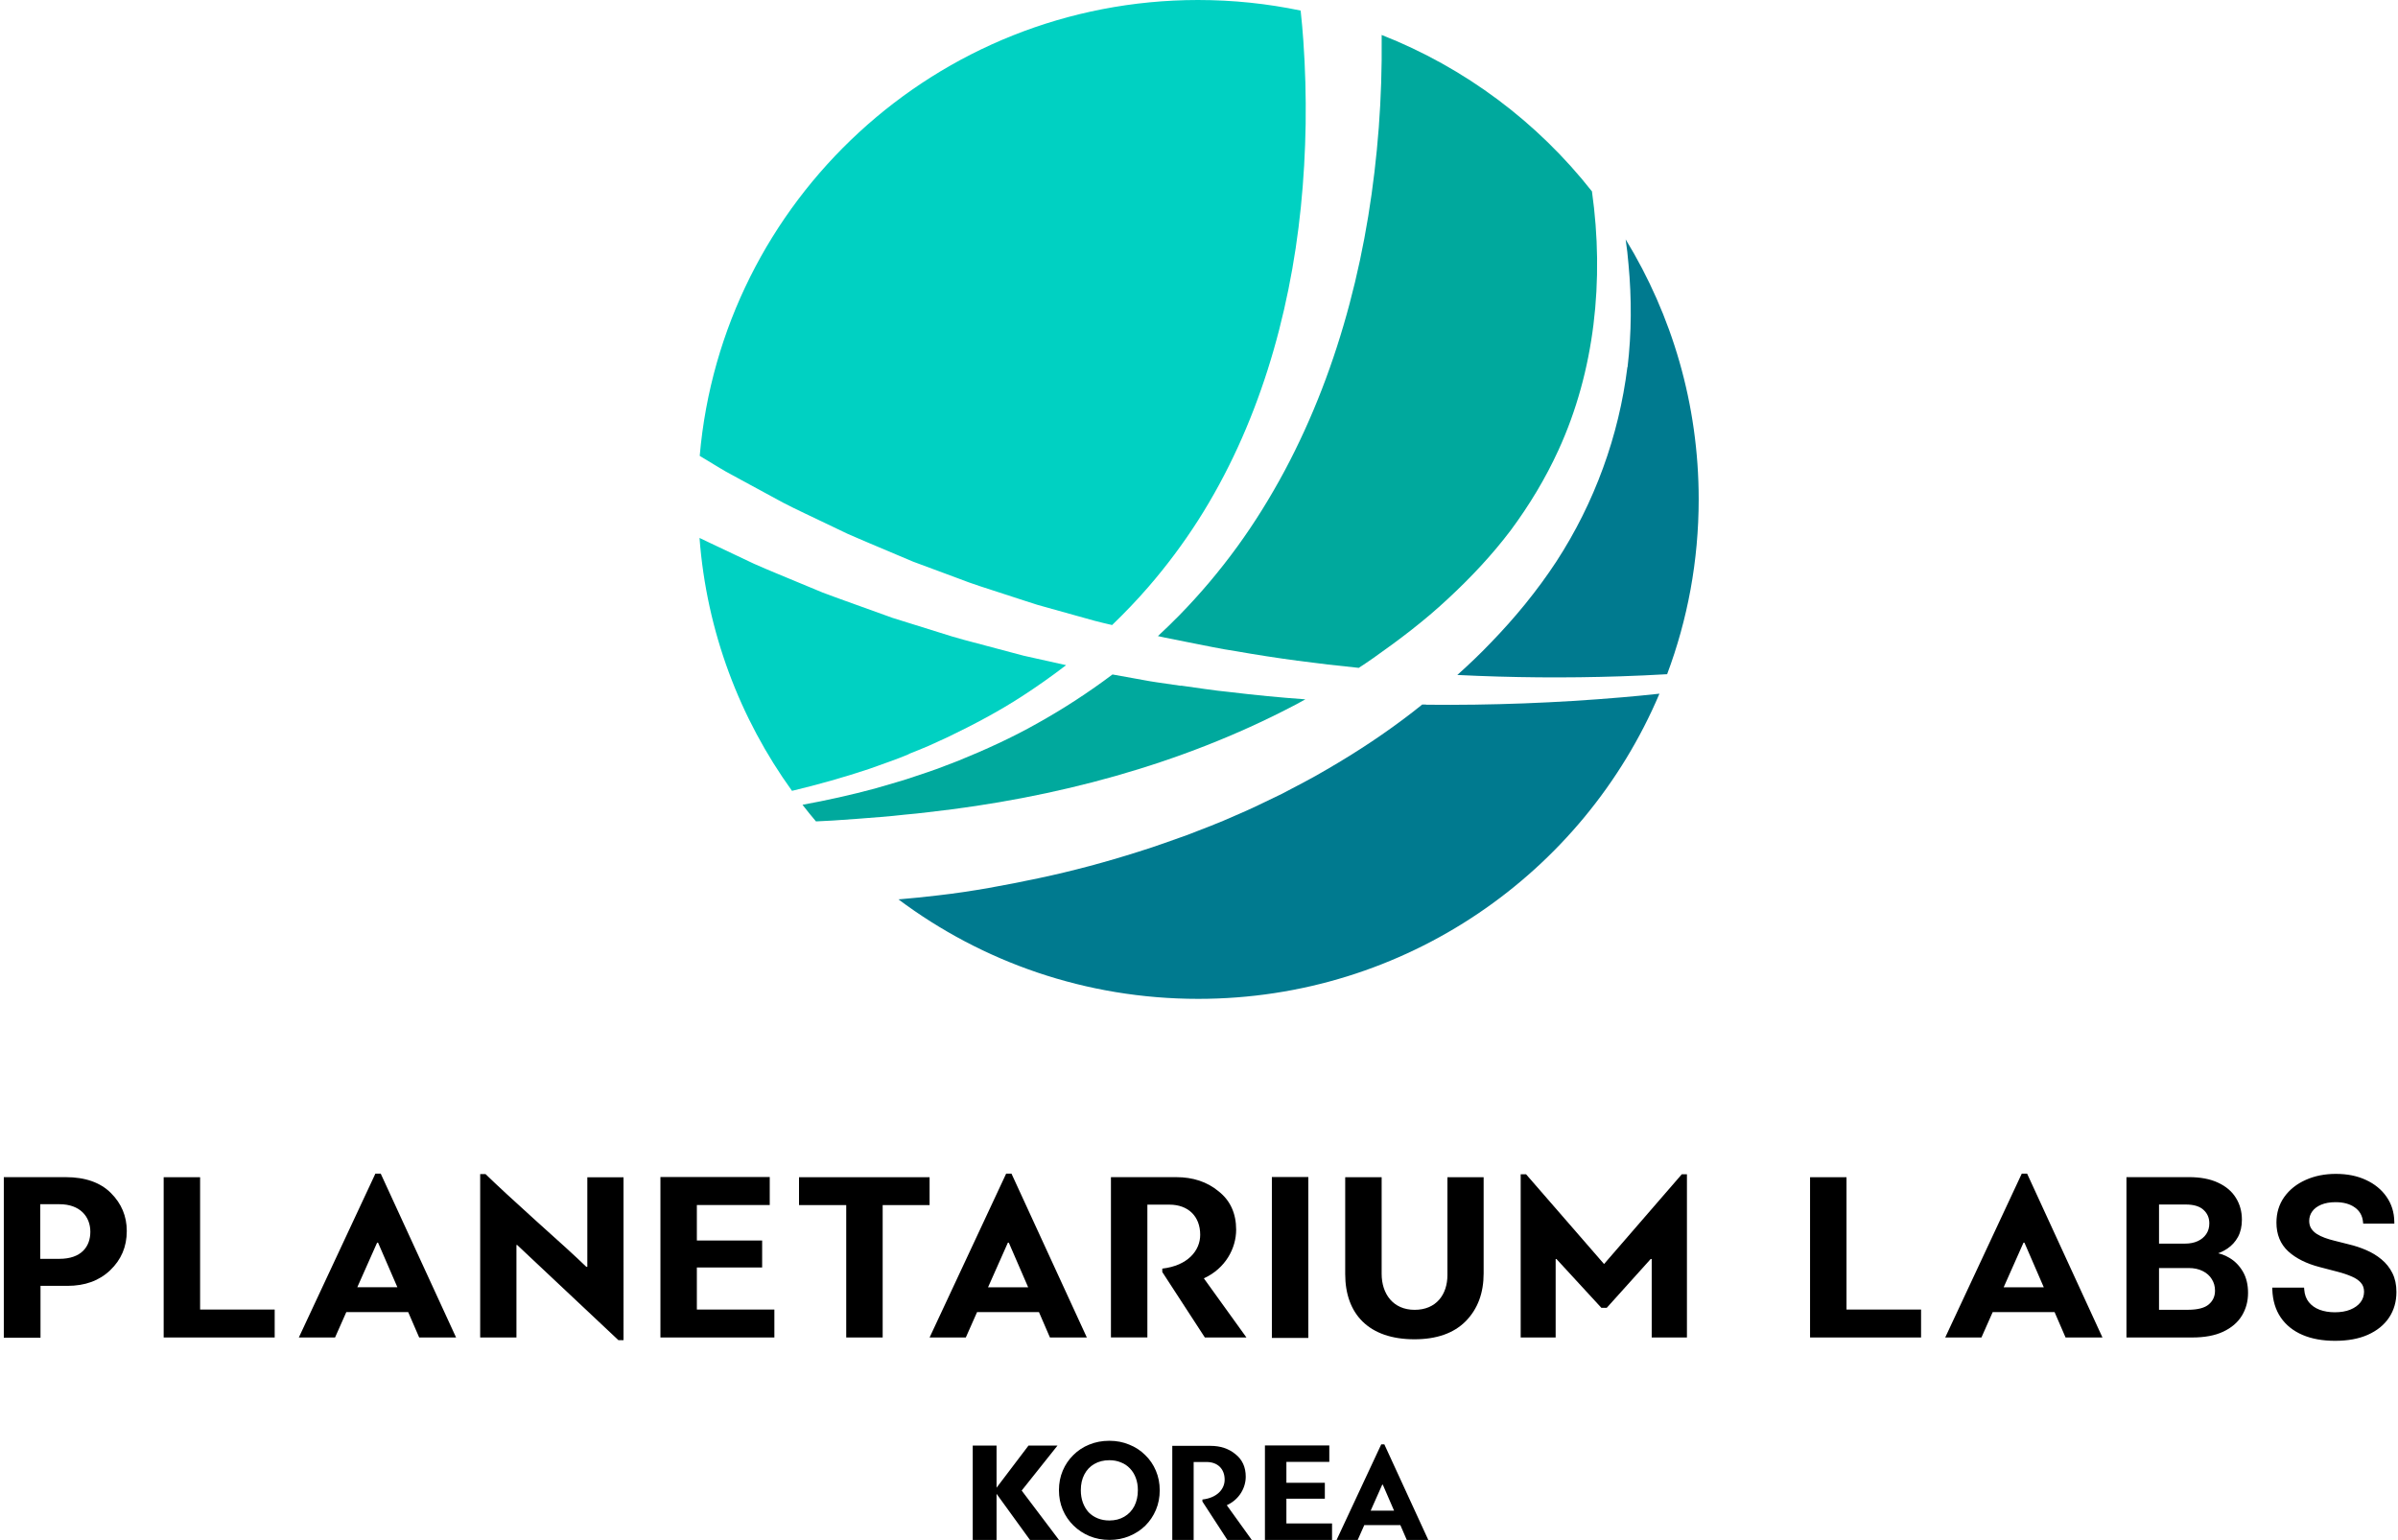 <svg xmlns="http://www.w3.org/2000/svg" width="288" height="185" fill="none" viewBox="0 0 288 185">
  <g clip-path="url(#a)">
    <path fill="#00A99D" d="M165.593 15.309c-.543 7.141-1.664 14.247-3.513 21.192-1.838 6.933-4.404 13.705-7.791 20.05-1.699 3.172-3.595 6.241-5.71 9.148-2.115 2.907-4.438 5.664-6.946 8.225-.833.854-1.699 1.684-2.566 2.492.277.069.554.127.843.185l2.832.565c1.884.358 3.768.784 5.675 1.061 4.89.865 9.814 1.511 14.772 2.007.601-.392 1.202-.796 1.792-1.211 3.097-2.18 6.126-4.476 8.888-7.06 2.763-2.561 5.329-5.284 7.583-8.271 2.219-2.999 4.161-6.207 5.721-9.621 4.346-9.483 5.525-20.396 4.022-31.079-6.542-8.318-15.245-14.859-25.255-18.793v.369c.035 3.599-.081 7.176-.347 10.752v-.012Z"/>
    <path fill="#00D1C2" d="M109.142 90.582c.786-.323 1.583-.623 2.369-.969l2.323-1.061c3.063-1.477 6.069-3.057 8.912-4.903 1.815-1.177 3.583-2.423 5.294-3.738l-3.676-.819-1.445-.323-1.433-.381-2.866-.761c-1.919-.508-3.838-.992-5.722-1.615l-5.687-1.776-5.605-2.019c-.937-.346-1.873-.669-2.798-1.027l-2.751-1.142c-1.838-.773-3.687-1.511-5.502-2.319l-5.409-2.561-1.133-.542c.855 11.294 4.855 21.711 11.108 30.386 3.121-.75 6.207-1.615 9.247-2.63 1.607-.588 3.236-1.119 4.808-1.788l-.034-.011ZM86.534 56.274c.405.254.821.484 1.237.704l1.248.681 5.016 2.723c1.688.877 3.421 1.661 5.132 2.492l2.578 1.234c.867.392 1.757.75 2.624 1.131l5.27 2.227 5.375 1.996c1.78.704 3.606 1.258 5.433 1.857l2.727.888 1.364.438 1.387.392 5.548 1.546c.694.185 1.399.346 2.092.508 1.515-1.465 2.983-2.988 4.358-4.58 2.185-2.526 4.184-5.203 5.976-8.006 1.791-2.803 3.375-5.745 4.762-8.768 2.774-6.045 4.762-12.448 6.08-18.977 1.329-6.529 1.964-13.209 2.069-19.877.046-3.334-.047-6.68-.278-9.99-.081-1.211-.196-2.423-.324-3.622C152.232.438 148.106 0 143.876 0c-31.393.023-57.18 24.088-59.839 54.763.023.012.046.023.069.046l2.439 1.477-.012-.011Z"/>
    <path fill="#00A99D" d="m141.828 82.391-2.935-.427c-.983-.138-1.942-.346-2.913-.508-.786-.15-1.584-.288-2.37-.427-2.855 2.146-5.848 4.095-8.946 5.826-3.086 1.754-6.322 3.219-9.582 4.545l-2.473.946c-.821.311-1.665.565-2.497.854-1.653.588-3.364 1.027-5.039 1.534-2.879.773-5.78 1.419-8.692 1.95.52.681 1.063 1.338 1.618 1.996.682-.035 1.364-.069 2.034-.104 1.919-.127 3.826-.265 5.745-.427.959-.069 1.907-.173 2.866-.277.959-.092 1.907-.173 2.855-.3 15.223-1.696 30.26-5.687 43.737-12.724.52-.265 1.029-.554 1.538-.831-3.029-.219-6.057-.508-9.074-.877-1.965-.185-3.907-.508-5.872-.773v.023Z"/>
    <path fill="#007A8F" d="M171.258 84.641h-.451c-.358.288-.717.577-1.075.854-3.283 2.55-6.739 4.834-10.322 6.91-1.78 1.061-3.617 1.996-5.455 2.965-1.861.888-3.711 1.823-5.618 2.619-1.884.854-3.814 1.569-5.733 2.319-1.942.692-3.883 1.396-5.848 2.007-3.919 1.246-7.906 2.319-11.929 3.172-4.022.854-8.067 1.616-12.136 2.077-1.595.196-3.19.346-4.785.485C117.939 115.559 130.399 120 143.91 120c24.909 0 46.269-15.124 55.389-36.662-1.503.162-3.006.311-4.52.438-7.802.669-15.65.969-23.51.888l-.011-.023Zm24.191-40.527c-.509 4.107-1.491 8.191-2.925 12.113-1.433 3.934-3.317 7.718-5.606 11.236-2.3 3.507-4.981 6.772-7.882 9.76-1.283 1.35-2.636 2.63-4.011 3.865 6.519.323 13.072.381 19.615.162 1.86-.058 3.721-.15 5.582-.254 2.451-6.541 3.791-13.613 3.791-21.008 0-11.444-3.213-22.127-8.772-31.229.15 1.004.265 2.007.346 3.022.382 4.072.37 8.214-.115 12.321l-.023.011Z"/>
  </g>
  <path fill="currentColor" d="M19.657 141.426h4.376v15.899H32.99v3.355H19.657v-19.254Zm30.687 19.255-1.319-3.049h-7.433l-1.352 3.049h-4.349L45.083 141h.644l9.048 19.681h-4.435.005Zm-5.052-11.392-2.381 5.359h4.816l-2.322-5.359h-.118.005ZM.457 160.72v-19.301H7.885c2.349 0 4.173.642 5.433 1.904 1.266 1.262 1.909 2.781 1.909 4.567 0 1.904-.676 3.455-1.995 4.717-1.319 1.257-3.025 1.872-5.138 1.872H4.865v6.236H.462l-.005.005Zm4.376-16.049v6.562h2.29c2.671 0 3.727-1.493 3.727-3.252 0-1.845-1.266-3.31-3.701-3.31H4.828h.005Zm212.555-3.245h4.377v15.899h8.956v3.355h-13.333v-19.254Zm30.687 19.255-1.319-3.049h-7.434l-1.351 3.049h-4.35L242.814 141h.643l9.048 19.681h-4.435.005Zm-5.052-11.392-2.381 5.359h4.816l-2.322-5.359h-.118.005Zm-116.924 11.392-1.319-3.049h-7.434l-1.351 3.049h-4.35L120.838 141h.643l9.048 19.681h-4.436.006Zm-5.052-11.392-2.381 5.359h4.816l-2.323-5.359h-.118.006Zm-59.033 11.392h-4.344v-19.628h.644c1.378 1.342 3.406 3.205 6.082 5.628 2.671 2.391 4.698 4.228 6.023 5.512h.118v-10.762h4.349V161h-.617l-12.158-11.433h-.086v11.114h-.011Zm30.989-3.363v3.36H79.317v-19.273h13.129v3.36H83.693v4.266h7.841v3.243H83.693v5.05h9.31v-.006Zm18.642-12.542h-5.636v15.904h-4.377v-15.904h-5.669v-3.351h15.682v3.351Zm29.625-3.357c1.995 0 3.701.555 5.079 1.697 1.41 1.11 2.113 2.657 2.113 4.616 0 2.22-1.266 4.648-3.878 5.843l5.112 7.102h-4.994l-5.111-7.86v-.411c3.057-.352 4.554-2.161 4.554-4.061 0-2.219-1.438-3.623-3.701-3.623H137.8v15.955h-4.376v-19.258h7.846Zm15.86 19.314h-4.377v-19.328h4.377v19.328Zm16.712-19.305h4.344v11.549c0 2.352-.702 4.264-2.145 5.742-1.437 1.452-3.497 2.178-6.168 2.178-5.492 0-8.313-3.047-8.313-7.836v-11.633h4.377v11.607c0 2.41 1.378 4.323 3.963 4.323s3.937-1.828 3.937-4.18v-11.75h.005Z"/>
  <path fill="currentColor" stroke="#000" stroke-width=".242" d="M255.508 160.44v.12h7.782c1.459 0 2.679-.224 3.655-.68.973-.455 1.707-1.078 2.196-1.871v-.001c.487-.796.729-1.693.729-2.685 0-.971-.2-1.806-.608-2.501-.403-.688-.926-1.223-1.567-1.601-.576-.349-1.177-.555-1.804-.618.566-.152 1.083-.385 1.551-.701.515-.347.926-.798 1.231-1.353.307-.566.458-1.241.458-2.021 0-.949-.233-1.803-.702-2.557-.464-.757-1.164-1.349-2.094-1.779-.926-.438-2.082-.654-3.461-.654h-7.366v18.902Zm10.239-6.824v.001c.265.426.398.905.398 1.44 0 .711-.263 1.289-.79 1.742-.515.442-1.376.677-2.61.677h-3.567v-5.26h3.659c.694 0 1.284.128 1.775.381h.001c.493.248.869.587 1.134 1.019Zm-.681-5.285c-.257.378-.612.673-1.068.884-.457.206-.973.31-1.549.31h-3.271v-4.939h3.345c.994 0 1.72.232 2.201.674v.001c.491.447.737 1.013.737 1.708 0 .529-.133.981-.395 1.362Zm18.852-1.561.011.108h3.508l-.002-.123c-.019-1.093-.322-2.064-.912-2.909-.588-.849-1.398-1.509-2.425-1.982-1.022-.479-2.208-.717-3.555-.717-1.33 0-2.525.238-3.582.716-1.058.473-1.898 1.139-2.517 2v.001c-.616.864-.922 1.87-.922 3.014 0 1.392.458 2.519 1.379 3.368v.001c.918.834 2.16 1.451 3.721 1.857l2.138.558c.668.172 1.249.368 1.743.588h.001c.496.212.873.475 1.14.785v.001c.26.297.396.676.402 1.147-.006.519-.16.969-.461 1.356-.303.383-.724.687-1.271.91-.54.216-1.172.325-1.9.325-.697 0-1.325-.106-1.884-.317-.55-.21-.994-.526-1.334-.947-.337-.418-.532-.944-.579-1.587l-.008-.112h-3.587l.005.126c.049 1.281.379 2.376.993 3.277v.001c.62.9 1.477 1.582 2.566 2.049h.001c1.094.466 2.38.697 3.855.697 1.516 0 2.816-.237 3.893-.717 1.082-.484 1.915-1.158 2.492-2.021v-.001c.577-.87.864-1.875.864-3.011 0-.839-.155-1.576-.471-2.209-.313-.628-.74-1.165-1.279-1.609-.529-.442-1.129-.807-1.8-1.096-.661-.287-1.349-.516-2.065-.684l-1.761-.446h-.001c-.381-.092-.759-.205-1.134-.34-.372-.134-.709-.297-1.013-.49-.298-.195-.532-.43-.705-.705-.164-.269-.248-.589-.248-.967.006-.452.136-.852.389-1.202.254-.351.624-.632 1.115-.842.489-.209 1.081-.316 1.779-.316.991 0 1.784.222 2.388.656h.001c.606.431.95 1.031 1.032 1.809Z"/>
  <path fill="currentColor" d="M192.974 157.118h-.649l-5.406-5.875c-.027.026-.059.026-.085.026v9.409h-4.2v-19.607h.644l9.369 10.785 9.337-10.785h.617v19.612h-4.231v-9.408c-.027-.027-.059-.027-.118-.027l-5.288 5.876.01-.006ZM123.697 185l-4.282-5.912 4.106-5.417h3.484l-4.682 5.88-.016-1.007L127.18 185h-3.483Zm-6.871 0v-11.329h2.86V185h-2.86Zm52.127 0-.769-1.777h-4.334l-.788 1.777h-2.536l5.36-11.476h.375L171.537 185h-2.587.003Zm-2.945-6.642-1.389 3.125h2.808l-1.354-3.125h-.069.004Zm-6.029 4.663V185h-8.061v-11.351h7.732v1.979h-5.154v2.513h4.617v1.909h-4.617v2.975h5.483v-.004Zm-14.585-9.319c1.17 0 2.17.326 2.979.996.828.651 1.24 1.559 1.24 2.708 0 1.302-.743 2.726-2.275 3.427l2.998 4.167h-2.929l-2.998-4.611v-.241c1.793-.207 2.671-1.268 2.671-2.382 0-1.303-.843-2.126-2.171-2.126h-1.551V185h-2.567v-11.298h4.603ZM133.265 185c-.87 0-1.675-.152-2.415-.457-.728-.304-1.37-.728-1.924-1.272-.555-.544-.985-1.174-1.289-1.892-.305-.729-.457-1.512-.457-2.349 0-.849.152-1.632.457-2.349.304-.718.728-1.343 1.272-1.876.544-.544 1.18-.963 1.909-1.256.739-.305 1.544-.457 2.414-.457.859 0 1.653.152 2.382.457.739.293 1.381.712 1.925 1.256.554.533.984 1.163 1.288 1.892.305.718.457 1.501.457 2.349 0 .837-.152 1.62-.457 2.349-.304.718-.728 1.349-1.272 1.892-.544.533-1.185.952-1.925 1.256-.729.305-1.517.457-2.365.457Zm-.033-2.333c.685 0 1.283-.152 1.795-.456.522-.305.924-.729 1.207-1.273.282-.554.424-1.191.424-1.908 0-.544-.082-1.033-.245-1.468-.163-.446-.397-.827-.701-1.142-.305-.327-.669-.571-1.093-.734-.414-.174-.876-.261-1.387-.261-.685 0-1.289.152-1.811.456-.511.294-.908.713-1.19 1.256-.283.533-.425 1.164-.425 1.893 0 .543.082 1.038.245 1.484.163.446.392.832.685 1.158.305.316.669.56 1.093.734.424.174.892.261 1.403.261Z"/>
  <defs>
    <clipPath id="a">
      <path fill="#fff" d="M84.013 0h120v120h-120z"/>
    </clipPath>
  </defs>
</svg>
